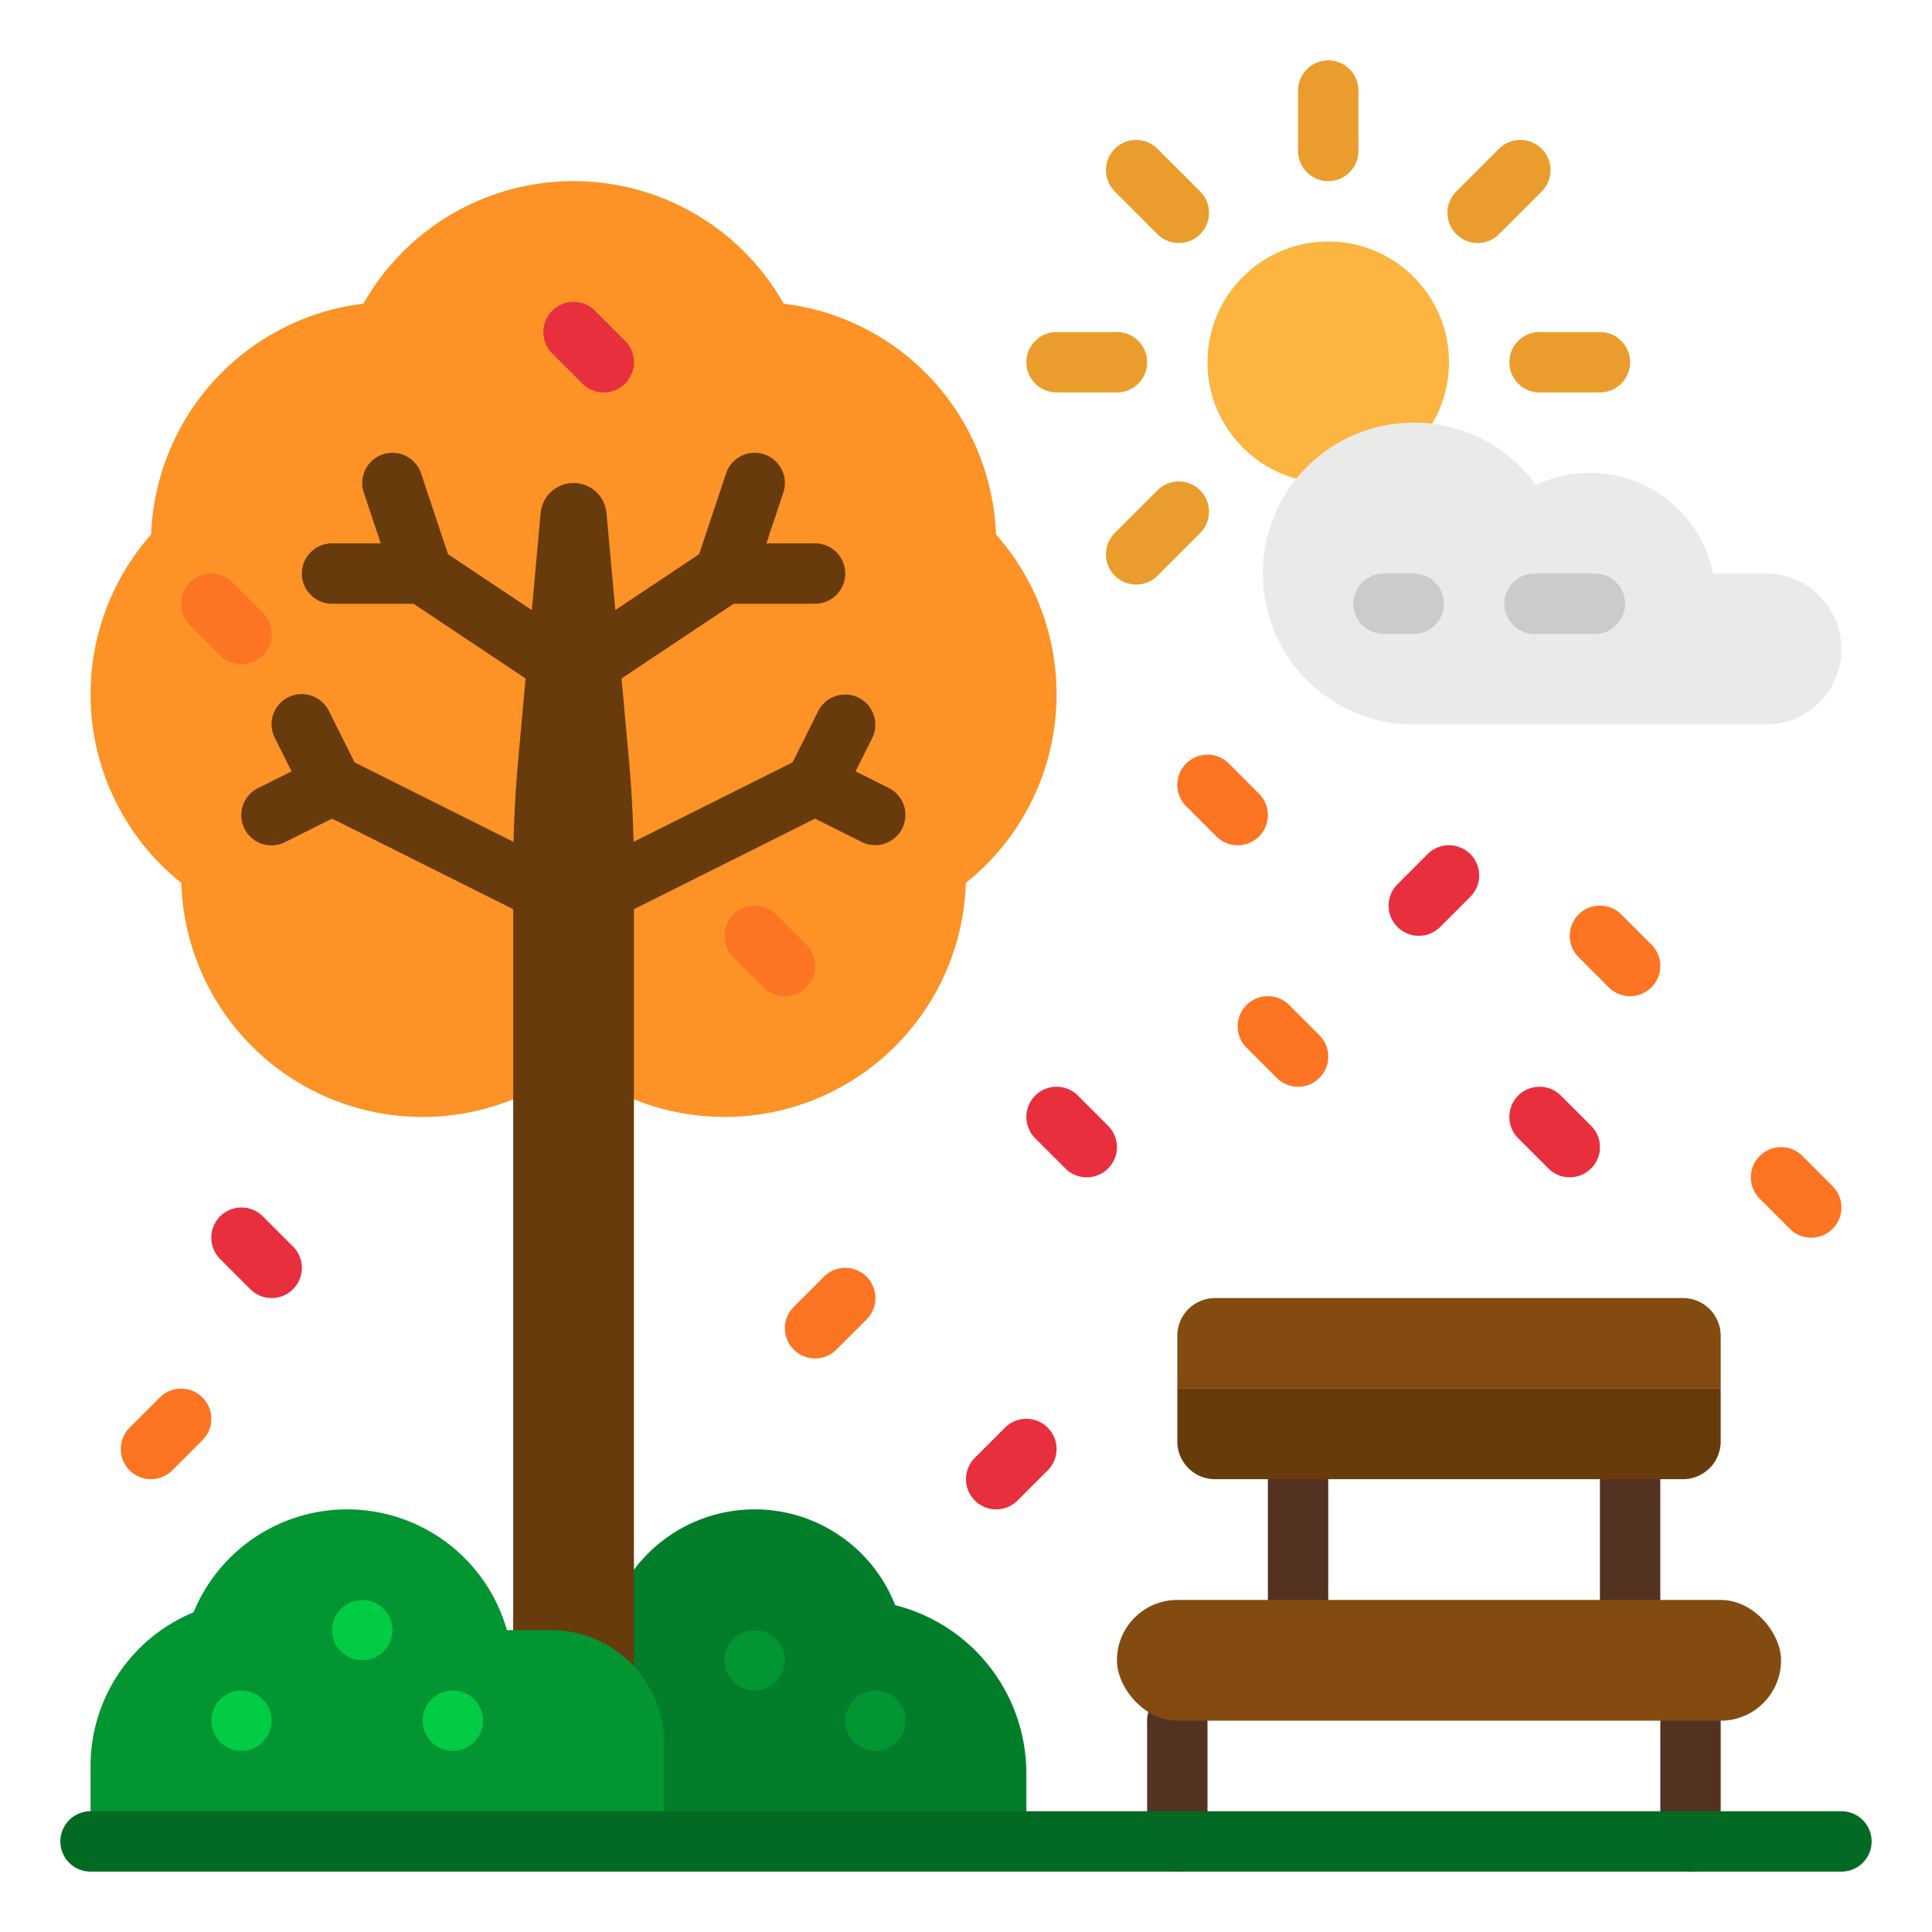 <svg height="512" viewBox="0 0 512 512" width="512" xmlns="http://www.w3.org/2000/svg"><g id="flat"><circle cx="352" cy="96" fill="#fbb540" r="32"/><g fill="#533222"><path d="m344 432a8 8 0 0 1 -8-8v-32a8 8 0 0 1 16 0v32a8 8 0 0 1 -8 8z"/><path d="m432 432a8 8 0 0 1 -8-8v-32a8 8 0 0 1 16 0v32a8 8 0 0 1 -8 8z"/><path d="m312 496a8 8 0 0 1 -8-8v-32a8 8 0 0 1 16 0v32a8 8 0 0 1 -8 8z"/><path d="m448 496a8 8 0 0 1 -8-8v-32a8 8 0 0 1 16 0v32a8 8 0 0 1 -8 8z"/></g><path d="m322 344h124a10 10 0 0 1 10 10v14a0 0 0 0 1 0 0h-144a0 0 0 0 1 0 0v-14a10 10 0 0 1 10-10z" fill="#834b10"/><path d="m312 368h144a0 0 0 0 1 0 0v14a10 10 0 0 1 -10 10h-124a10 10 0 0 1 -10-10v-14a0 0 0 0 1 0 0z" fill="#683b0d"/><path d="m280 184a63.742 63.742 0 0 0 -16.06-42.379 63.99 63.99 0 0 0 -56.25-61.145 63.987 63.987 0 0 0 -111.38 0 63.99 63.99 0 0 0 -56.25 61.145 63.956 63.956 0 0 0 7.99 92.362 63.969 63.969 0 0 0 103.95 47.96 63.969 63.969 0 0 0 103.95-47.96 63.867 63.867 0 0 0 24.05-49.983z" fill="#fd9226"/><path d="m153.344 177.771a8 8 0 0 0 11.094 2.218l29.984-19.989h21.578a8 8 0 0 0 0-16h-12.9l4.49-13.47a8 8 0 0 0 -15.18-5.06l-7.132 21.4-29.716 19.81a7.99 7.99 0 0 0 -3.562 6.6 7.99 7.99 0 0 0 -3.562-6.6l-29.716-19.81-7.132-21.4a8 8 0 0 0 -15.18 5.06l4.49 13.47h-12.9a8 8 0 0 0 0 16h21.578l29.984 19.989a8 8 0 0 0 12.438-6.678 7.969 7.969 0 0 0 1.344 4.46z" fill="#683b0d"/><path d="m235.578 208.845-8.845-4.423 4.422-8.844a8 8 0 0 0 -14.31-7.156l-6.808 13.615-52.378 26.19a8 8 0 1 0 7.156 14.31l51.185-25.593 12.422 6.211a8 8 0 0 0 7.156-14.31z" fill="#683b0d"/><path d="m144.424 227.268-50.461-25.231-6.808-13.615a8 8 0 1 0 -14.31 7.156l4.422 8.844-8.845 4.423a8 8 0 1 0 7.156 14.31l12.422-6.211 49.268 24.634a8 8 0 0 0 7.156-14.31z" fill="#683b0d"/><path d="m237.234 425.388a40 40 0 0 0 -76.3 6 27.736 27.736 0 0 0 -8.934 20.428v36.184h120v-18a46.014 46.014 0 0 0 -34.766-44.612z" fill="#027e2a"/><path d="m168 488h-32v-257.031q0-14.961 1.355-29.877l5.921-65.125a8.76 8.76 0 0 1 8.724-7.967 8.76 8.76 0 0 1 8.724 7.967l5.921 65.125q1.355 14.901 1.355 29.877z" fill="#683b0d"/><path d="m146 432h-11.67a44 44 0 0 0 -83.038-4.708 44.007 44.007 0 0 0 -27.292 40.708v20h152v-26a30 30 0 0 0 -30-30z" fill="#029532"/><circle cx="64" cy="456" fill="#02cb44" r="8"/><circle cx="96" cy="432" fill="#02cb44" r="8"/><circle cx="120" cy="456" fill="#02cb44" r="8"/><circle cx="200" cy="440" fill="#029532" r="8"/><circle cx="232" cy="456" fill="#029532" r="8"/><path d="m208 264a7.974 7.974 0 0 1 -5.657-2.343l-8-8a8 8 0 0 1 11.314-11.314l8 8a8 8 0 0 1 -5.657 13.657z" fill="#fd7422"/><path d="m344 288a7.974 7.974 0 0 1 -5.657-2.343l-8-8a8 8 0 0 1 11.314-11.314l8 8a8 8 0 0 1 -5.657 13.657z" fill="#fd7422"/><path d="m432 264a7.974 7.974 0 0 1 -5.657-2.343l-8-8a8 8 0 0 1 11.314-11.314l8 8a8 8 0 0 1 -5.657 13.657z" fill="#fd7422"/><path d="m72 344a7.974 7.974 0 0 1 -5.657-2.343l-8-8a8 8 0 0 1 11.314-11.314l8 8a8 8 0 0 1 -5.657 13.657z" fill="#e82f3e"/><path d="m288 312a7.974 7.974 0 0 1 -5.657-2.343l-8-8a8 8 0 0 1 11.314-11.314l8 8a8 8 0 0 1 -5.657 13.657z" fill="#e82f3e"/><path d="m216 360a8 8 0 0 1 -5.657-13.657l8-8a8 8 0 1 1 11.314 11.314l-8 8a7.974 7.974 0 0 1 -5.657 2.343z" fill="#fd7422"/><path d="m264 400a8 8 0 0 1 -5.657-13.657l8-8a8 8 0 0 1 11.314 11.314l-8 8a7.974 7.974 0 0 1 -5.657 2.343z" fill="#e82f3e"/><path d="m376 248a8 8 0 0 1 -5.657-13.657l8-8a8 8 0 0 1 11.314 11.314l-8 8a7.974 7.974 0 0 1 -5.657 2.343z" fill="#e82f3e"/><path d="m40 392a8 8 0 0 1 -5.657-13.657l8-8a8 8 0 0 1 11.314 11.314l-8 8a7.974 7.974 0 0 1 -5.657 2.343z" fill="#fd7422"/><path d="m416 312a7.974 7.974 0 0 1 -5.657-2.343l-8-8a8 8 0 0 1 11.314-11.314l8 8a8 8 0 0 1 -5.657 13.657z" fill="#e82f3e"/><path d="m480 328a7.974 7.974 0 0 1 -5.657-2.343l-8-8a8 8 0 0 1 11.314-11.314l8 8a8 8 0 0 1 -5.657 13.657z" fill="#fd7422"/><path d="m328 224a7.974 7.974 0 0 1 -5.657-2.343l-8-8a8 8 0 0 1 11.314-11.314l8 8a8 8 0 0 1 -5.657 13.657z" fill="#fd7422"/><path d="m160 104a7.974 7.974 0 0 1 -5.657-2.343l-8-8a8 8 0 0 1 11.314-11.314l8 8a8 8 0 0 1 -5.657 13.657z" fill="#e82f3e"/><path d="m64 176a7.974 7.974 0 0 1 -5.657-2.343l-8-8a8 8 0 0 1 11.314-11.314l8 8a8 8 0 0 1 -5.657 13.657z" fill="#fd7422"/><path d="m468 152h-14a33.347 33.347 0 0 0 -46.942-23.459 40 40 0 1 0 -32.391 63.459h93.333a20 20 0 0 0 20-20 20 20 0 0 0 -20-20z" fill="#eaeae8"/><path d="m374.667 168h-8a8 8 0 1 1 0-16h8a8 8 0 0 1 0 16z" fill="#cbcbcb"/><path d="m422.667 168h-16a8 8 0 1 1 0-16h16a8 8 0 0 1 0 16z" fill="#cbcbcb"/><g fill="#ea9d2d"><path d="m352 48a8 8 0 0 1 -8-8v-16a8 8 0 0 1 16 0v16a8 8 0 0 1 -8 8z"/><path d="m312.4 64.4a7.979 7.979 0 0 1 -5.657-2.342l-11.312-11.313a8 8 0 1 1 11.314-11.314l11.315 11.314a8 8 0 0 1 -5.66 13.655z"/><path d="m296 104h-16a8 8 0 0 1 0-16h16a8 8 0 0 1 0 16z"/><path d="m424 104h-16a8 8 0 0 1 0-16h16a8 8 0 0 1 0 16z"/><path d="m301.088 154.912a8 8 0 0 1 -5.657-13.657l11.314-11.315a8 8 0 1 1 11.315 11.315l-11.315 11.314a7.974 7.974 0 0 1 -5.657 2.343z"/><path d="m391.6 64.4a8 8 0 0 1 -5.658-13.657l11.315-11.314a8 8 0 1 1 11.314 11.314l-11.316 11.317a7.979 7.979 0 0 1 -5.655 2.34z"/></g><rect fill="#834b10" height="32" rx="16" width="176" x="296" y="424"/><path d="m488 496h-464a8 8 0 0 1 0-16h464a8 8 0 0 1 0 16z" fill="#026a23"/></g></svg>